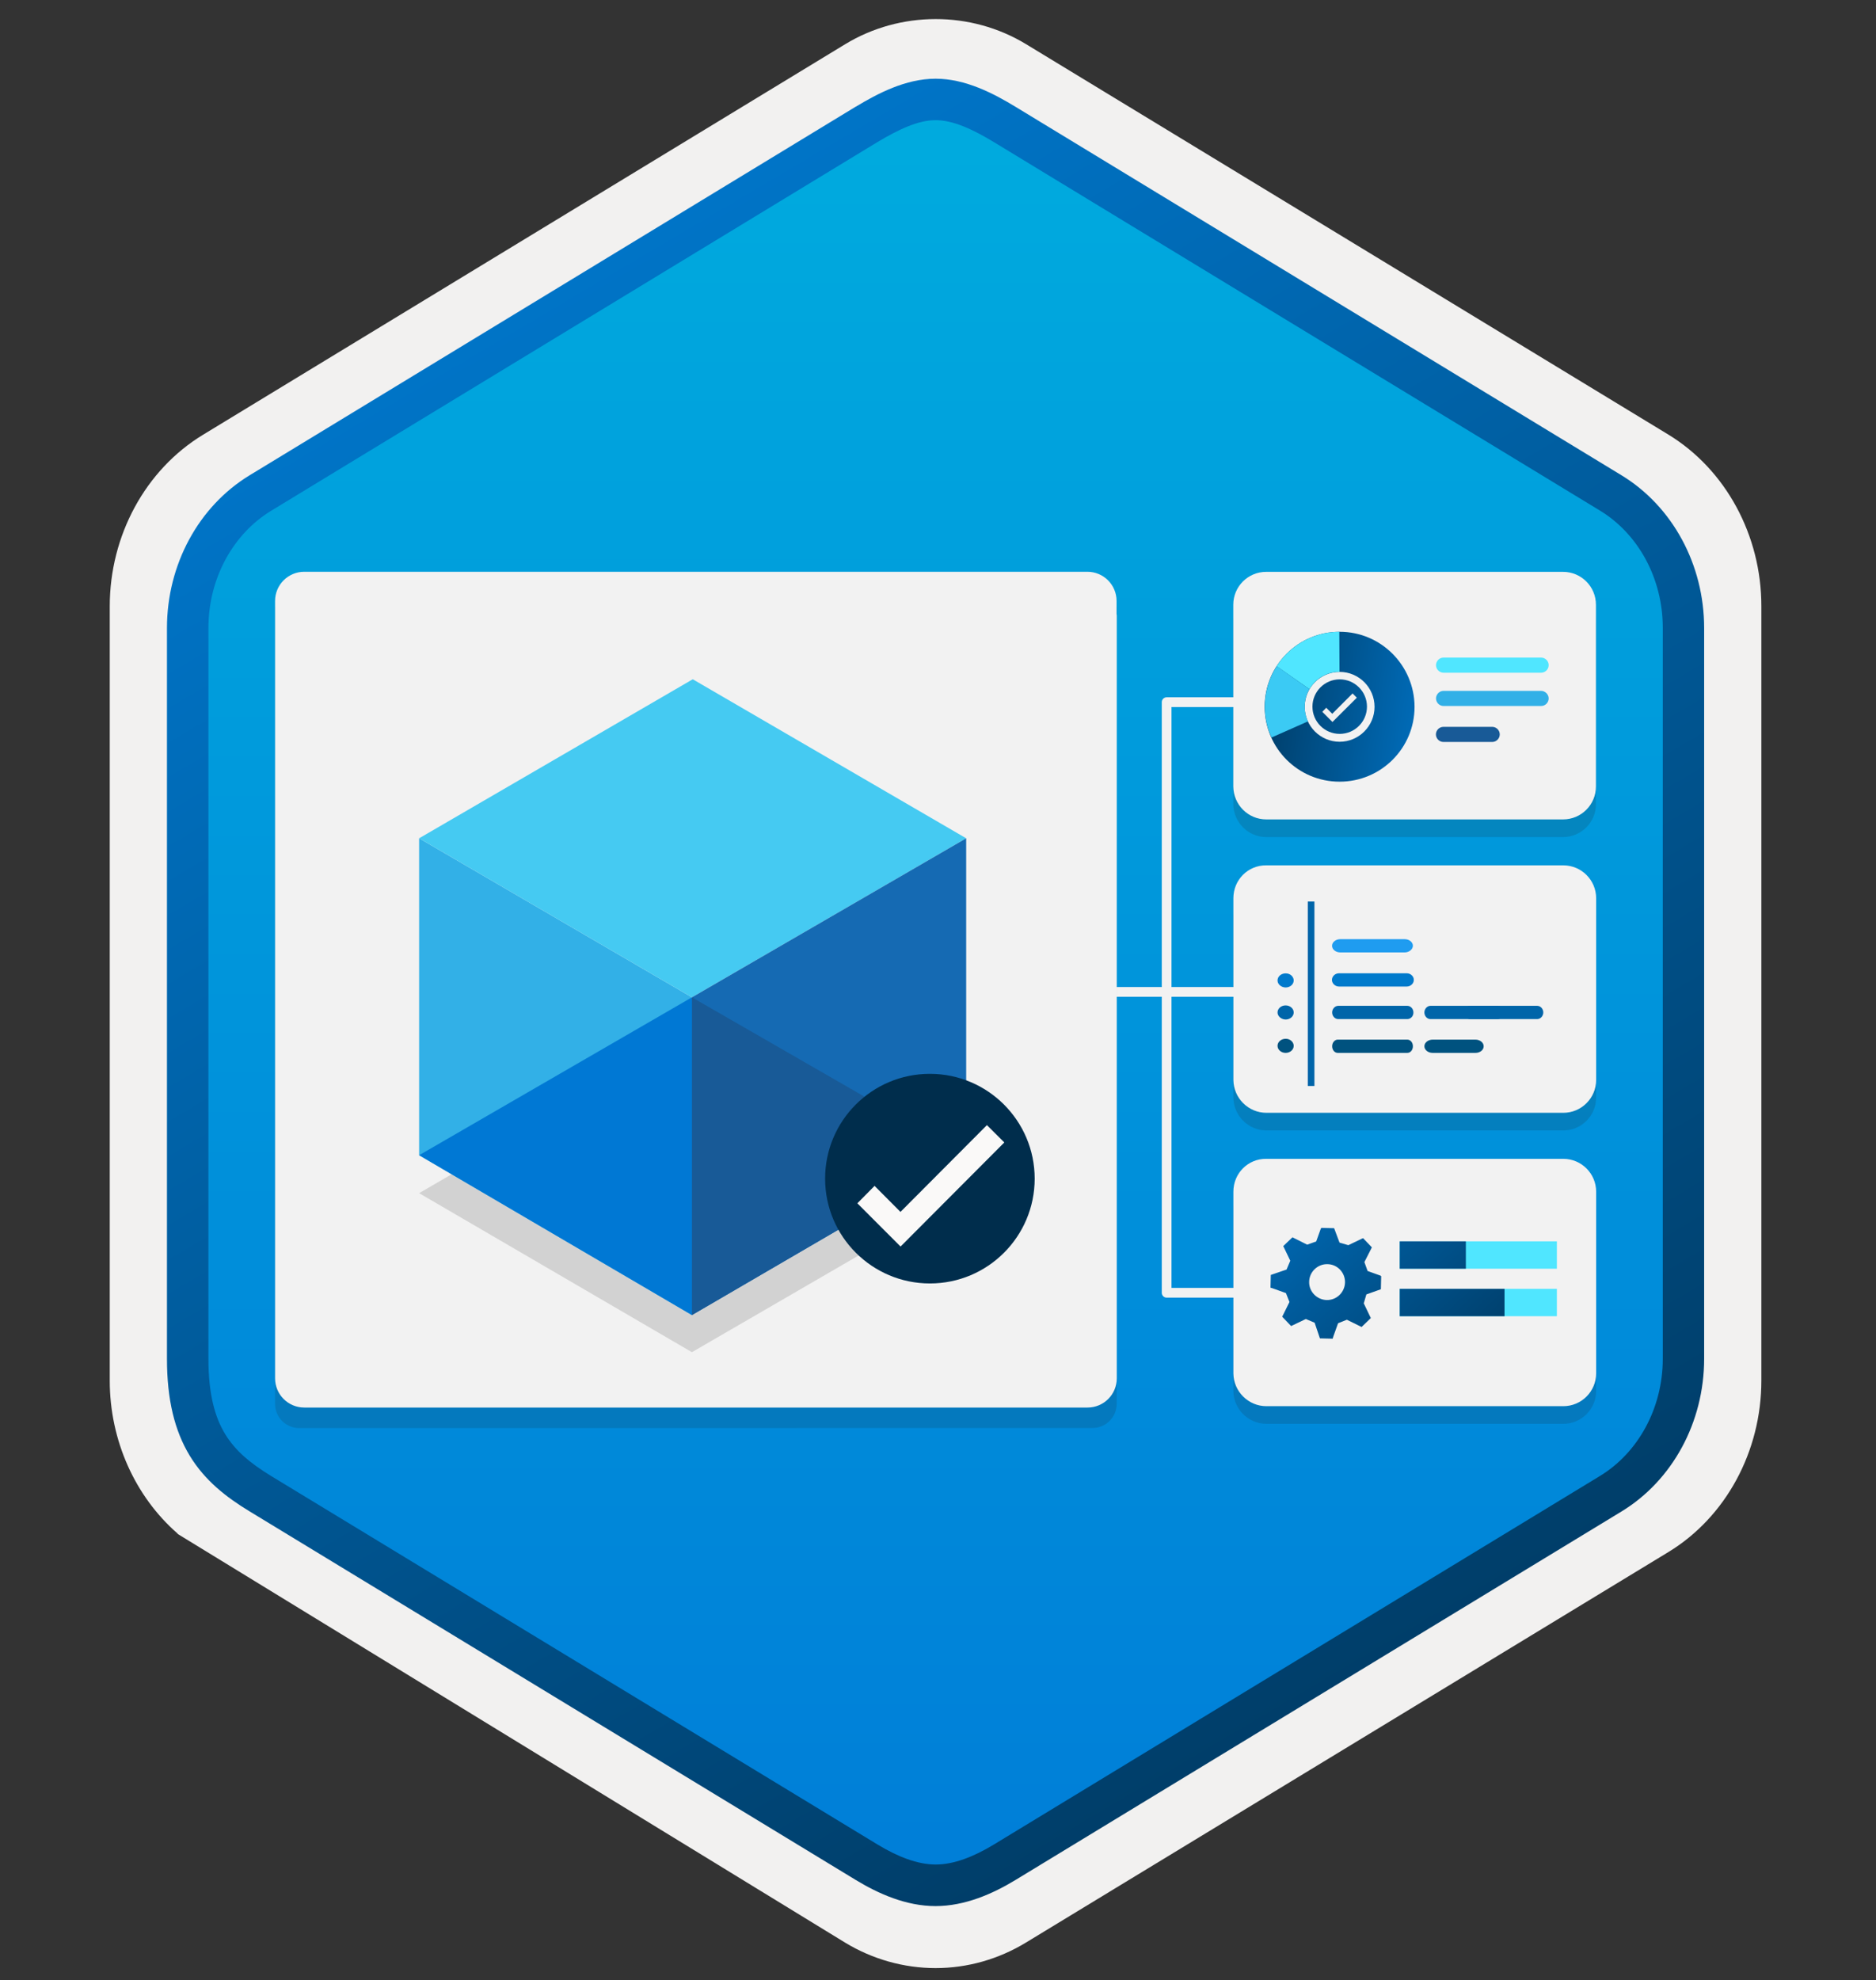 <svg width="181" height="191" viewBox="0 0 181 191" fill="none" xmlns="http://www.w3.org/2000/svg">
<rect x="0" y="0" width="181" height="191" fill="#333333" stroke="none"/>
<path d="M90.269 189.842C93.329 189.842 96.339 188.992 98.999 187.372L160.969 149.712C166.509 146.342 169.939 140.012 169.939 133.172V58.462C169.939 51.642 166.509 45.302 160.969 41.922L98.999 4.262C93.669 1.022 86.849 1.042 81.549 4.262L19.579 41.942C14.039 45.312 10.589 51.642 10.589 58.482V133.182C10.589 138.942 13.039 144.362 17.139 147.932V147.962L81.549 187.392C84.189 188.992 87.209 189.842 90.269 189.842ZM90.919 8.792C92.869 8.792 95.349 10.002 97.059 11.052L157.819 48.242C161.569 50.522 163.689 57.122 163.689 61.872L163.059 133.172C163.059 137.922 159.859 142.192 156.109 144.472L95.709 180.852C92.279 182.942 89.489 182.942 86.049 180.852L24.839 144.382C21.089 142.102 18.069 137.902 18.069 133.172V59.532C18.069 54.792 20.799 49.902 24.569 47.612L85.149 11.052C86.849 10.012 88.969 8.792 90.919 8.792Z" fill="#F2F1F0"/>
<path fill-rule="evenodd" clip-rule="evenodd" d="M98.169 12.372C95.719 10.872 92.999 10.122 90.269 10.122C87.539 10.122 84.819 10.882 82.369 12.372L26.239 46.702C21.219 49.772 18.109 55.522 18.109 61.772V129.872C18.109 136.102 21.209 141.872 26.239 144.942L82.369 179.272C84.819 180.772 87.539 181.522 90.269 181.522C92.999 181.522 95.719 180.782 98.169 179.272L154.299 144.942C159.319 141.872 162.429 136.102 162.429 129.872V61.772C162.429 55.542 159.329 49.792 154.299 46.702L98.169 12.372Z" fill="url(#paint0_linear)"/>
<path fill-rule="evenodd" clip-rule="evenodd" d="M90.269 11.592C91.949 11.592 93.839 12.462 95.899 13.712L154.369 49.252C158.019 51.472 160.429 55.742 160.429 60.572V131.052C160.429 135.872 158.019 140.152 154.369 142.372L95.909 177.912C93.949 179.102 92.029 179.852 90.279 179.852C88.529 179.852 86.609 179.102 84.649 177.912L26.169 142.382C24.159 141.152 22.709 139.952 21.729 138.342C20.749 136.742 20.109 134.522 20.109 131.062V60.582C20.109 55.752 22.519 51.482 26.169 49.262L84.629 13.722C86.719 12.472 88.579 11.592 90.269 11.592ZM97.979 181.342L156.439 145.802C161.359 142.812 164.419 137.192 164.419 131.062V60.582C164.419 54.452 161.359 48.832 156.439 45.842L97.979 10.302C95.869 9.022 93.159 7.592 90.269 7.592C87.369 7.592 84.659 9.032 82.569 10.292H82.559L24.089 45.842C19.169 48.832 16.109 54.452 16.109 60.582V131.062C16.109 135.022 16.849 138.012 18.309 140.422C19.769 142.822 21.829 144.422 24.089 145.792L82.549 181.332C84.769 182.682 87.439 183.862 90.259 183.862C93.079 183.862 95.759 182.692 97.979 181.342Z" fill="url(#paint1_linear)"/>
<path opacity="0.15" d="M122.189 109.042H150.829C152.579 109.042 153.999 107.622 153.999 105.872V88.342C153.999 86.592 152.579 85.172 150.829 85.172H122.169C120.419 85.152 118.999 86.562 118.999 88.342V105.872C119.019 107.622 120.439 109.042 122.189 109.042Z" fill="#1F1D20"/>
<path opacity="0.15" d="M122.189 137.342H150.829C152.579 137.342 153.999 135.922 153.999 134.172V116.652C153.999 114.902 152.579 113.482 150.829 113.482H122.169C120.419 113.462 118.999 114.872 118.999 116.652V134.182C119.019 135.922 120.439 137.342 122.189 137.342Z" fill="#1F1D20"/>
<path opacity="0.15" d="M122.169 80.742H150.809C152.559 80.742 153.979 79.322 153.979 77.572V60.032C153.979 58.282 152.559 56.862 150.809 56.862H122.159C120.409 56.862 118.989 58.282 118.989 60.032V77.562C119.009 79.332 120.429 80.742 122.169 80.742Z" fill="#1F1D20"/>
<path d="M138.599 125.171H112.559C112.299 125.171 112.089 124.961 112.089 124.701V67.731C112.089 67.472 112.299 67.261 112.559 67.261H138.599V68.201H113.029V124.231H138.599V125.171Z" fill="#F2F2F2"/>
<path d="M138.239 95.211H100.529V96.151H138.239V95.211Z" fill="#F2F2F2"/>
<path d="M122.189 107.342H150.829C152.579 107.342 153.999 105.922 153.999 104.172V86.642C153.999 84.892 152.579 83.472 150.829 83.472H122.169C120.419 83.452 118.999 84.862 118.999 86.642V104.172C119.019 105.922 120.439 107.342 122.189 107.342Z" fill="#F2F2F2"/>
<path fill-rule="evenodd" clip-rule="evenodd" d="M126.178 104.752H126.818V86.962H126.178V104.752Z" fill="#0065A9"/>
<path fill-rule="evenodd" clip-rule="evenodd" d="M124.819 94.572C124.819 94.952 124.469 95.252 124.039 95.252C123.609 95.242 123.259 94.942 123.259 94.572C123.259 94.192 123.609 93.892 124.039 93.892C124.469 93.882 124.819 94.202 124.819 94.572Z" fill="#007ACC"/>
<path fill-rule="evenodd" clip-rule="evenodd" d="M124.819 97.662C124.819 98.042 124.469 98.342 124.039 98.342C123.609 98.332 123.259 98.022 123.259 97.662C123.259 97.282 123.609 96.982 124.039 96.982C124.469 96.982 124.819 97.282 124.819 97.662Z" fill="#0065A9"/>
<path fill-rule="evenodd" clip-rule="evenodd" d="M124.819 100.882C124.819 101.262 124.469 101.562 124.039 101.562C123.609 101.562 123.259 101.252 123.259 100.882C123.259 100.502 123.609 100.202 124.039 100.202C124.469 100.192 124.819 100.512 124.819 100.882Z" fill="#00527F"/>
<path fill-rule="evenodd" clip-rule="evenodd" d="M135.779 101.562H129.069C128.759 101.562 128.529 101.272 128.529 100.922C128.529 100.572 128.769 100.282 129.069 100.282H135.779C136.089 100.282 136.319 100.572 136.319 100.922C136.319 101.292 136.079 101.562 135.779 101.562Z" fill="#00527F"/>
<path fill-rule="evenodd" clip-rule="evenodd" d="M142.348 101.562H138.228C137.778 101.562 137.428 101.272 137.428 100.922C137.428 100.572 137.788 100.282 138.228 100.282H142.348C142.798 100.282 143.148 100.572 143.148 100.922C143.148 101.292 142.788 101.562 142.348 101.562Z" fill="#00527F"/>
<path fill-rule="evenodd" clip-rule="evenodd" d="M135.519 91.872H129.319C128.869 91.872 128.519 91.582 128.519 91.232C128.519 90.882 128.879 90.592 129.319 90.592H135.519C135.969 90.592 136.319 90.882 136.319 91.232C136.309 91.582 135.949 91.872 135.519 91.872Z" fill="#1F9CF0"/>
<path fill-rule="evenodd" clip-rule="evenodd" d="M135.779 98.302H129.119C128.789 98.302 128.529 98.012 128.529 97.662C128.529 97.312 128.799 97.022 129.119 97.022H135.779C136.109 97.022 136.369 97.312 136.369 97.662C136.379 98.012 136.109 98.302 135.779 98.302Z" fill="#0065A9"/>
<path fill-rule="evenodd" clip-rule="evenodd" d="M144.488 98.302H138.018C137.688 98.302 137.428 98.012 137.428 97.662C137.428 97.312 137.698 97.022 138.018 97.022H144.488C144.818 97.022 145.078 97.312 145.078 97.662C145.068 98.022 144.818 98.302 144.488 98.302Z" fill="#0065A9"/>
<path fill-rule="evenodd" clip-rule="evenodd" d="M129.199 95.162C128.819 95.162 128.509 94.872 128.509 94.522C128.509 94.172 128.819 93.882 129.199 93.882H135.719C136.099 93.882 136.409 94.172 136.409 94.522C136.409 94.872 136.099 95.162 135.719 95.162H129.199Z" fill="#007ACC"/>
<path fill-rule="evenodd" clip-rule="evenodd" d="M148.309 98.302H141.839C141.509 98.302 141.249 98.012 141.249 97.662C141.249 97.312 141.519 97.022 141.839 97.022H148.309C148.639 97.022 148.899 97.312 148.899 97.662C148.899 98.012 148.629 98.302 148.309 98.302Z" fill="#0065A9"/>
<path d="M122.189 135.641H150.829C152.579 135.641 153.999 134.221 153.999 132.471V114.951C153.999 113.201 152.579 111.781 150.829 111.781H122.169C120.419 111.761 118.999 113.171 118.999 114.951V132.481C119.019 134.221 120.439 135.641 122.189 135.641Z" fill="#F2F2F2"/>
<path fill-rule="evenodd" clip-rule="evenodd" d="M133.229 124.361L131.829 124.861L131.579 125.721L132.179 126.971L132.259 127.141L131.369 128.001L129.949 127.301L129.099 127.641L128.629 128.951L128.579 129.131L127.349 129.101L126.839 127.591L125.989 127.231L124.739 127.831L124.569 127.911L123.709 127.011L124.409 125.591L124.069 124.731L122.759 124.261L122.579 124.211L122.609 122.981L124.129 122.461L124.489 121.611L123.889 120.361L123.809 120.201L124.699 119.351L126.119 120.061L126.989 119.751L127.439 118.501L127.499 118.441L128.719 118.471L129.239 119.861L130.089 120.111L131.339 119.511L131.509 119.431L131.979 119.921L132.359 120.321L132.289 120.461L131.639 121.741L131.949 122.601L133.199 123.051L133.259 123.111L133.229 124.361ZM128.009 125.401C128.959 125.421 129.749 124.651 129.769 123.701C129.789 122.751 129.029 121.951 128.069 121.941C127.119 121.921 126.319 122.691 126.309 123.651C126.289 124.591 127.059 125.381 128.009 125.401Z" fill="url(#paint2_linear)"/>
<path fill-rule="evenodd" clip-rule="evenodd" d="M135.049 122.381H150.209V119.741H135.049V122.381Z" fill="#50E6FF"/>
<path fill-rule="evenodd" clip-rule="evenodd" d="M135.049 126.962H150.209V124.322H135.049V126.962Z" fill="#50E6FF"/>
<path fill-rule="evenodd" clip-rule="evenodd" d="M135.049 122.381H141.429V119.741H135.049V122.381Z" fill="url(#paint3_linear)"/>
<path fill-rule="evenodd" clip-rule="evenodd" d="M135.049 126.962H145.159V124.322H135.049V126.962V126.962Z" fill="url(#paint4_linear)"/>
<path d="M122.169 79.041H150.809C152.559 79.041 153.979 77.621 153.979 75.871V58.331C153.979 56.581 152.559 55.161 150.809 55.161H122.159C120.409 55.161 118.989 56.581 118.989 58.331V75.861C119.009 77.631 120.429 79.041 122.169 79.041Z" fill="#F2F2F2"/>
<path d="M148.689 63.431H139.279C138.869 63.431 138.549 63.771 138.549 64.161C138.549 64.571 138.889 64.891 139.279 64.891H148.689C149.099 64.891 149.419 64.551 149.419 64.161C149.419 63.751 149.079 63.431 148.689 63.431Z" fill="#50E6FF"/>
<path d="M148.689 66.641H139.279C138.869 66.641 138.549 66.981 138.549 67.371C138.549 67.781 138.889 68.101 139.279 68.101H148.689C149.099 68.101 149.419 67.761 149.419 67.371C149.419 66.981 149.079 66.641 148.689 66.641Z" fill="#32B0E7"/>
<path fill-rule="evenodd" clip-rule="evenodd" d="M139.269 70.111H143.969C144.379 70.111 144.699 70.451 144.699 70.841C144.699 71.251 144.359 71.571 143.969 71.571H139.269C138.859 71.571 138.539 71.231 138.539 70.841C138.539 70.441 138.869 70.111 139.269 70.111Z" fill="#185A97"/>
<path d="M129.258 70.791C130.708 70.791 131.888 69.612 131.888 68.162C131.888 66.712 130.708 65.531 129.258 65.531C127.808 65.531 126.628 66.712 126.628 68.162C126.628 69.621 127.808 70.791 129.258 70.791Z" fill="url(#paint5_linear)"/>
<path d="M130.499 66.891L128.539 68.851L127.959 68.271L127.579 68.661L128.559 69.641L130.909 67.301L130.499 66.891Z" fill="#F2F1F0"/>
<path d="M129.249 60.941C125.259 60.941 122.019 64.171 122.019 68.171C122.019 72.171 125.249 75.401 129.249 75.401C133.249 75.401 136.479 72.171 136.479 68.171C136.459 64.181 133.239 60.941 129.249 60.941ZM129.249 71.551C127.389 71.551 125.879 70.031 125.879 68.181C125.879 66.321 127.399 64.811 129.249 64.811C131.109 64.811 132.619 66.331 132.619 68.181C132.619 70.031 131.109 71.551 129.249 71.551Z" fill="url(#paint6_linear)"/>
<path d="M129.238 64.801L129.218 60.941C126.688 60.951 124.448 62.271 123.168 64.261L126.338 66.481C126.908 65.481 127.998 64.801 129.238 64.801Z" fill="#50E6FF"/>
<path d="M125.879 68.171C125.879 67.552 126.039 66.981 126.329 66.481L123.169 64.251L123.159 64.281C122.449 65.401 122.029 66.731 122.029 68.162C122.029 69.222 122.259 70.231 122.679 71.141L126.199 69.582C125.989 69.162 125.879 68.681 125.879 68.171Z" fill="#3BCAF4"/>
<path opacity="0.15" d="M105.409 137.742C106.699 137.742 107.739 136.702 107.739 135.412V58.541H26.539V135.422C26.539 136.712 27.579 137.752 28.869 137.752L105.409 137.742Z" fill="#1F1D20"/>
<path d="M107.729 59.232V57.972C107.729 56.412 106.469 55.152 104.909 55.152H29.359C27.799 55.152 26.539 56.412 26.539 57.972V59.372V60.652V132.952C26.539 134.512 27.799 135.772 29.359 135.772H104.929C106.489 135.772 107.749 134.512 107.749 132.952V59.372C107.749 59.322 107.729 59.282 107.729 59.232Z" fill="#F2F2F2"/>
<path opacity="0.15" d="M66.838 99.752L93.219 115.092L66.758 130.432L40.438 115.092L66.838 99.752Z" fill="#1F1D20"/>
<path d="M66.758 96.202V126.852L40.438 111.432V80.862L66.758 96.202Z" fill="#32B0E7"/>
<path d="M66.838 65.522L93.219 80.862L66.758 96.202L40.438 80.862L66.838 65.522Z" fill="#45CAF2"/>
<path d="M93.219 80.862V111.432L66.758 126.852V96.202L93.219 80.862Z" fill="#156AB3"/>
<path d="M66.758 126.852V96.202L93.219 111.432L66.758 126.852Z" fill="#185A97"/>
<path d="M66.758 126.852V96.202L40.438 111.432L66.758 126.852Z" fill="#0078D4"/>
<path d="M89.718 123.802C95.308 123.802 99.828 119.272 99.828 113.692C99.828 108.112 95.298 103.582 89.718 103.582C84.128 103.582 79.608 108.112 79.608 113.692C79.608 119.272 84.138 123.802 89.718 123.802Z" fill="#002D4C"/>
<path d="M95.219 108.531L86.879 116.901L84.379 114.391L82.719 116.071L86.888 120.241L96.898 110.201L95.219 108.531Z" fill="#FAF9F8"/>
<defs>
<linearGradient id="paint0_linear" x1="90.268" y1="10.122" x2="90.268" y2="181.521" gradientUnits="userSpaceOnUse">
<stop stop-color="#00ABDE"/>
<stop offset="1" stop-color="#007ED8"/>
</linearGradient>
<linearGradient id="paint1_linear" x1="36.388" y1="4.913" x2="203.065" y2="287.243" gradientUnits="userSpaceOnUse">
<stop stop-color="#007ED8"/>
<stop offset="0.707" stop-color="#002D4C"/>
</linearGradient>
<linearGradient id="paint2_linear" x1="114.37" y1="108.981" x2="158.154" y2="156.072" gradientUnits="userSpaceOnUse">
<stop stop-color="#007ED8"/>
<stop offset="0.707" stop-color="#002D4C"/>
</linearGradient>
<linearGradient id="paint3_linear" x1="121.147" y1="102.68" x2="164.932" y2="149.771" gradientUnits="userSpaceOnUse">
<stop stop-color="#007ED8"/>
<stop offset="0.707" stop-color="#002D4C"/>
</linearGradient>
<linearGradient id="paint4_linear" x1="119.861" y1="103.876" x2="163.645" y2="150.967" gradientUnits="userSpaceOnUse">
<stop stop-color="#007ED8"/>
<stop offset="0.707" stop-color="#002D4C"/>
</linearGradient>
<linearGradient id="paint5_linear" x1="142.75" y1="70.316" x2="106.01" y2="64.458" gradientUnits="userSpaceOnUse">
<stop stop-color="#007ED8"/>
<stop offset="0.707" stop-color="#002D4C"/>
</linearGradient>
<linearGradient id="paint6_linear" x1="142.749" y1="70.328" x2="106.008" y2="64.47" gradientUnits="userSpaceOnUse">
<stop stop-color="#007ED8"/>
<stop offset="0.707" stop-color="#002D4C"/>
</linearGradient>
</defs>
</svg>
